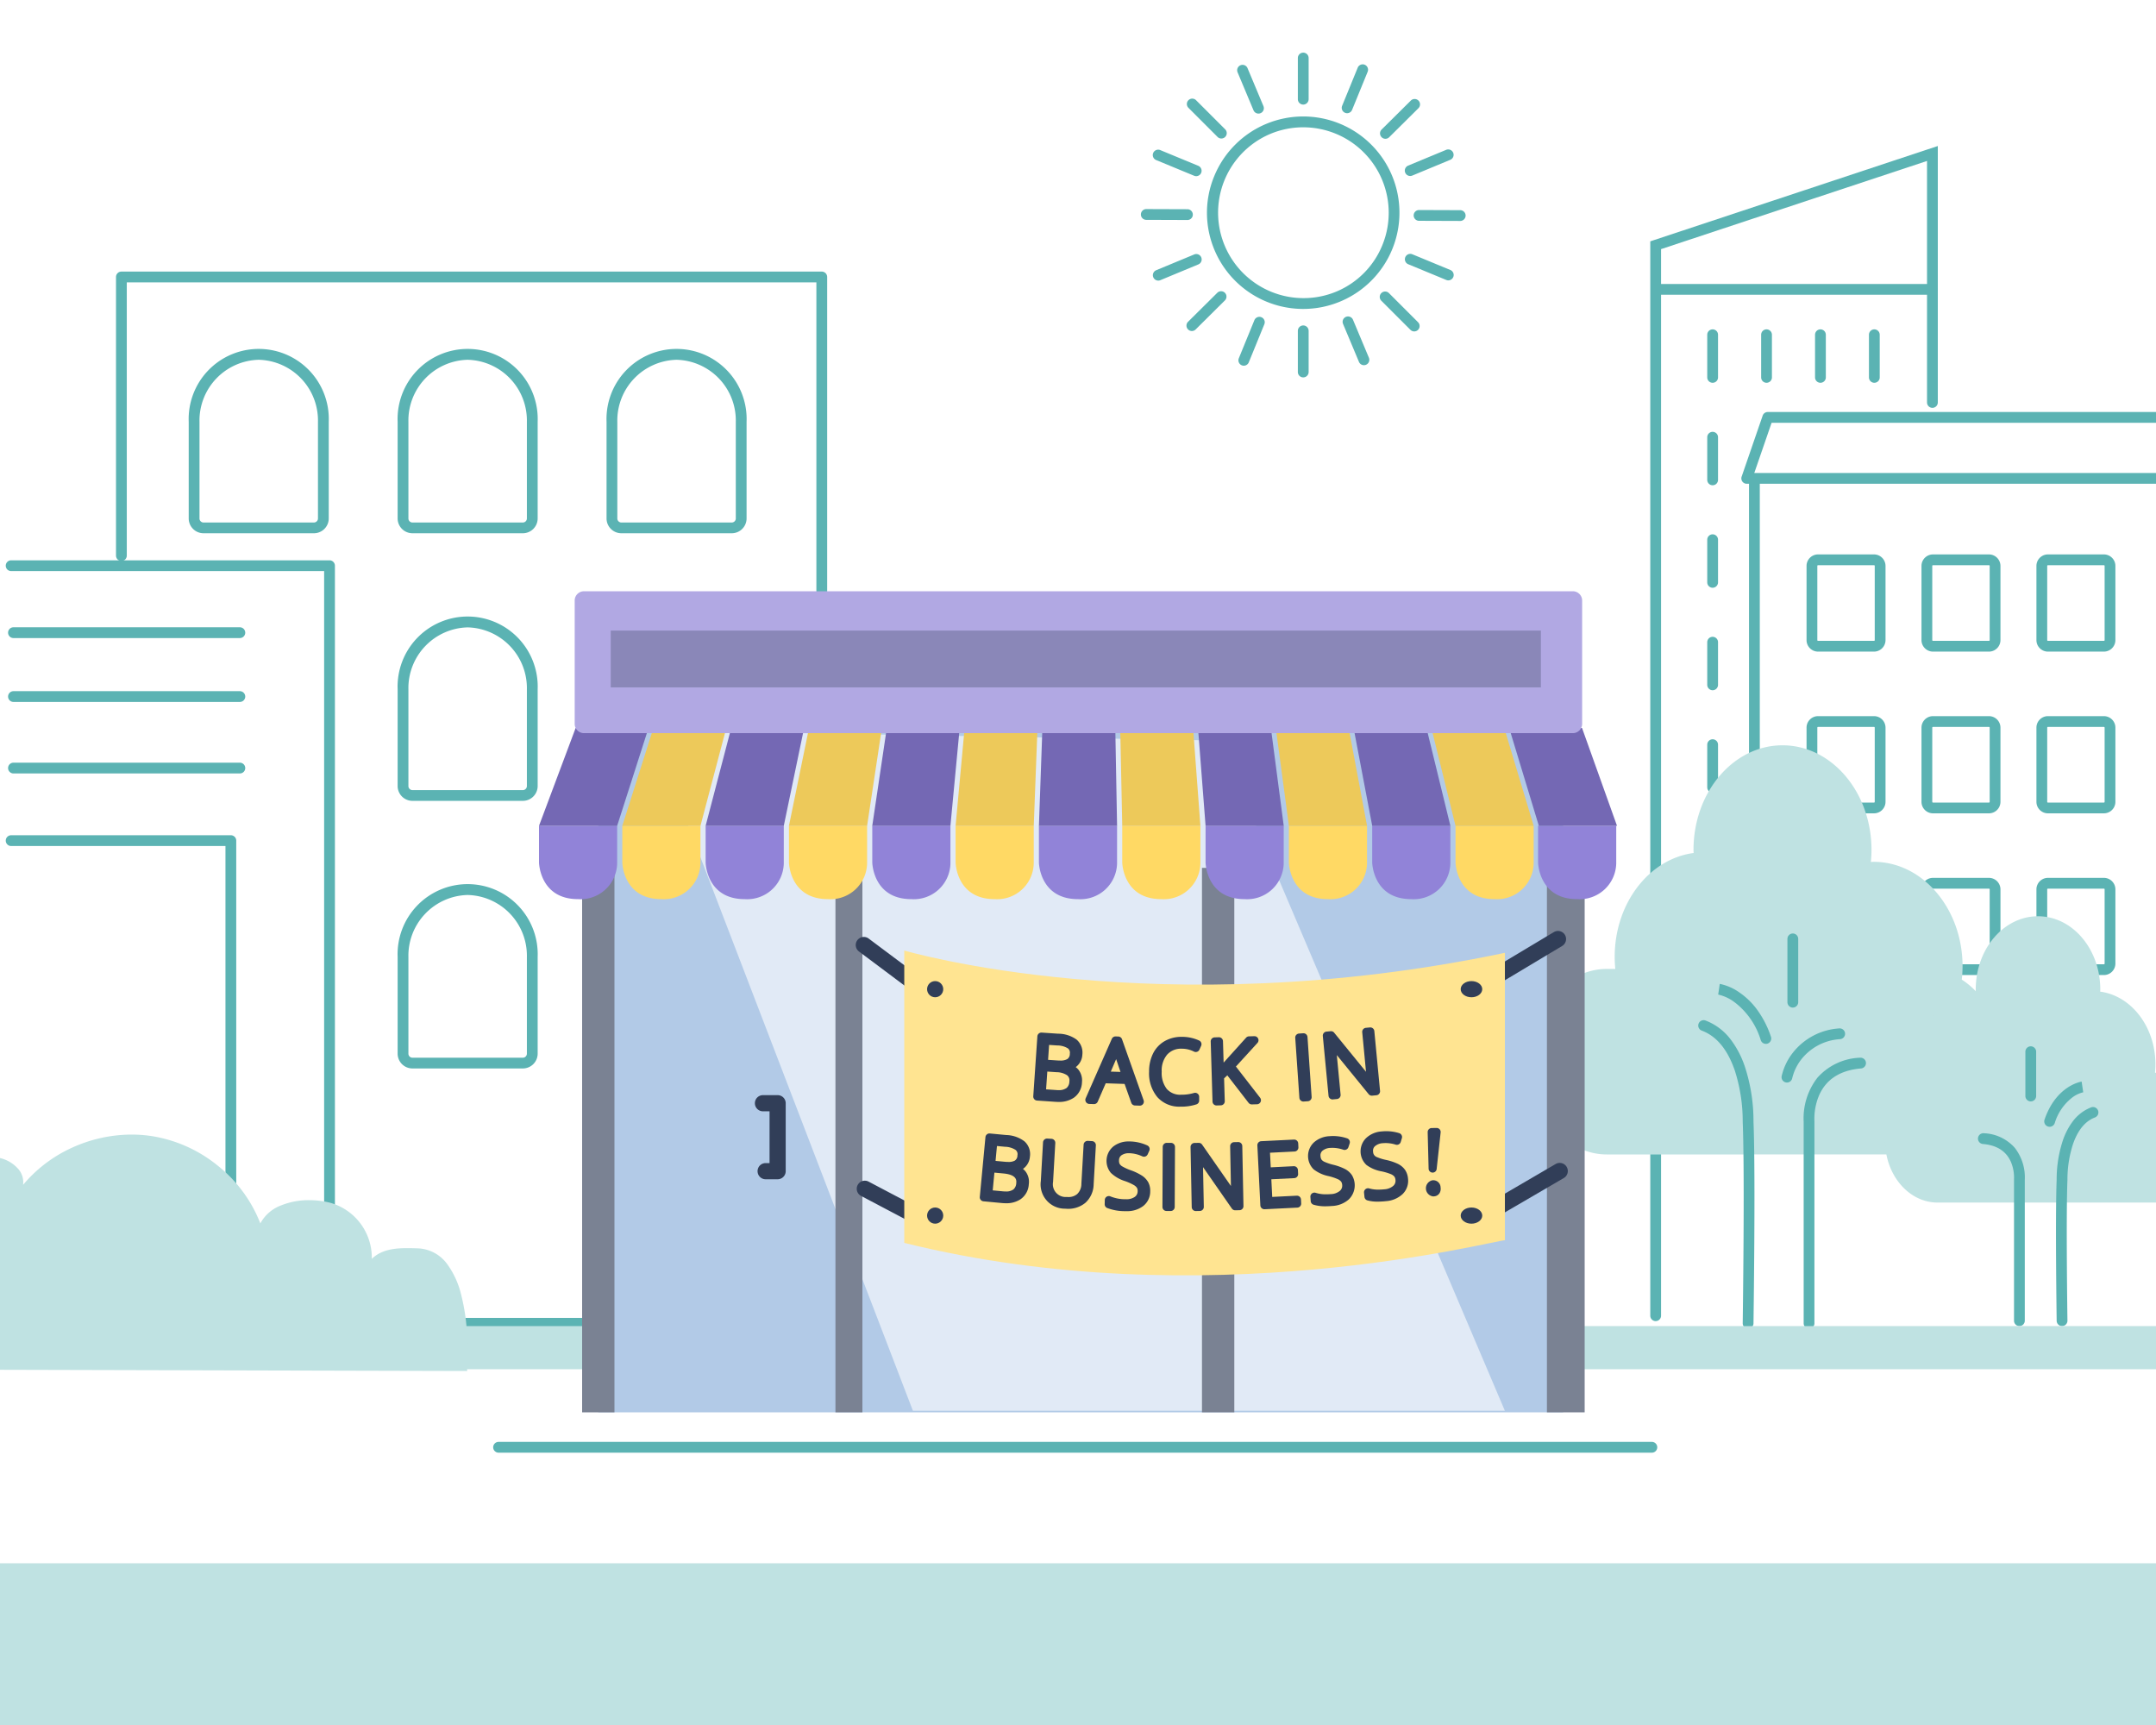 <svg xmlns="http://www.w3.org/2000/svg" xmlns:xlink="http://www.w3.org/1999/xlink" width="400" height="320" viewBox="0 0 400 320"><rect x="0" y="0" width="400" height="320" fill="#333333" stroke="none"/><defs><clipPath id="a"><rect width="200" height="31.754" fill="none"/></clipPath><clipPath id="c"><rect width="400" height="320"/></clipPath></defs><g id="b" clip-path="url(#c)"><rect width="400" height="320" fill="#fff"/><path d="M-1357.349-4619.759a1,1,0,0,1-1-1v-199.305l.685-.227,52.66-17.455v47.571a1,1,0,0,1-1,1,1,1,0,0,1-1-1v-44.8l-49.345,16.357v197.861A1,1,0,0,1-1357.349-4619.759Z" transform="translate(1664.523 4864.832)" fill="#5bb3b3"/><path d="M11.516,138.9H1.135A2.138,2.138,0,0,1-1,136.768V123.006a2.138,2.138,0,0,1,2.135-2.136H11.516a2.138,2.138,0,0,1,2.136,2.136v13.762A2.138,2.138,0,0,1,11.516,138.9ZM1.135,122.87a.134.134,0,0,0-.135.136v13.762a.134.134,0,0,0,.135.136H11.516a.135.135,0,0,0,.136-.136V123.006a.135.135,0,0,0-.136-.136Z" transform="translate(378.816 41.979)" fill="#5bb3b3"/><path d="M11.516,138.9H1.135A2.138,2.138,0,0,1-1,136.768V123.006a2.138,2.138,0,0,1,2.135-2.136H11.516a2.138,2.138,0,0,1,2.136,2.136v13.762A2.138,2.138,0,0,1,11.516,138.9ZM1.135,122.87a.134.134,0,0,0-.135.136v13.762a.134.134,0,0,0,.135.136H11.516a.135.135,0,0,0,.136-.136V123.006a.135.135,0,0,0-.136-.136Z" transform="translate(357.491 41.979)" fill="#5bb3b3"/><path d="M-1347.806-4798.823a1,1,0,0,1-1-1v-7.91a1,1,0,0,1,1-1,1,1,0,0,1,1,1v7.91A1,1,0,0,1-1347.806-4798.823Z" transform="translate(1665.55 4945.876)" fill="#5bb3b3"/><path d="M11.516,138.9H1.135A2.138,2.138,0,0,1-1,136.768V123.006a2.138,2.138,0,0,1,2.135-2.136H11.516a2.138,2.138,0,0,1,2.136,2.136v13.762A2.138,2.138,0,0,1,11.516,138.9ZM1.135,122.87a.134.134,0,0,0-.135.136v13.762a.134.134,0,0,0,.135.136H11.516a.135.135,0,0,0,.136-.136V123.006a.135.135,0,0,0-.136-.136Z" transform="translate(336.166 11.979)" fill="#5bb3b3"/><path d="M-1323.865-4674.068a1,1,0,0,1-1-1v-108.186a1,1,0,0,1,1-1,1,1,0,0,1,1,1v108.186A1,1,0,0,1-1323.865-4674.068Z" transform="translate(1649.357 4872.273)" fill="#5bb3b3"/><path d="M52.62,77.037H74.243c7.636,0,13.883-7.346,13.883-16.326V58.946c0-6.169-2.949-11.568-7.272-14.342A23.125,23.125,0,0,0,81,42.166C81,31.443,73.6,22.752,64.487,22.752c-.17,0-.335.022-.5.029.072-.733.117-1.475.117-2.23C64.1,9.828,56.708,1.137,47.59,1.137S31.08,9.828,31.08,20.551c0,.19.02.377.025.565-8.24,1.092-14.648,9.3-14.648,19.284,0,.752.045,1.491.116,2.22H15.02c-7.636,0-13.883,7.346-13.883,16.326v1.766c0,8.979,6.247,16.326,13.883,16.326H41.035" transform="translate(283.113 137.122)" fill="#bfe2e2"/><g transform="translate(-36.814 -17.509)"><path d="M35.116,90.961H35.1a1,1,0,0,1-.985-1.015c0-.274.4-27.483,0-37.345q0-.024,0-.047a30.912,30.912,0,0,0-1.441-9.4c-1.328-3.935-3.394-6.453-6.141-7.484a1,1,0,1,1,.7-1.873A10.6,10.6,0,0,1,31.9,37.332a17.622,17.622,0,0,1,2.668,5.179,32.444,32.444,0,0,1,1.546,10.033c.4,9.937,0,37.158,0,37.432A1,1,0,0,1,35.116,90.961Z" transform="translate(326.023 173.03)" fill="#5bb3b3"/><path d="M41.829,89.324a1,1,0,0,1-1-1V50.962a12.271,12.271,0,0,1,2.565-8.212,11.1,11.1,0,0,1,7.919-3.695,1,1,0,0,1,.166,1.993c-3.9.325-6.534,2.037-7.831,5.088a11.149,11.149,0,0,0-.823,4.7c0,.027,0,.057,0,.084v37.4A1,1,0,0,1,41.829,89.324Z" transform="translate(330.617 174.667)" fill="#5bb3b3"/><path d="M37.745,39.708a1,1,0,0,1-.946-.677,13.851,13.851,0,0,0-4.934-7.1,8.025,8.025,0,0,0-2.971-1.37H28.9l.293-1.978A9.716,9.716,0,0,1,32.9,30.219a13.526,13.526,0,0,1,3.087,2.97,18.313,18.313,0,0,1,2.7,5.2,1,1,0,0,1-.946,1.324Z" transform="translate(326.689 171.444)" fill="#5bb3b3"/><path d="M0,12.742a1,1,0,0,1-1-1V0A1,1,0,0,1,0-1,1,1,0,0,1,1,0V11.742A1,1,0,0,1,0,12.742Z" transform="translate(369.434 191.679)" fill="#5bb3b3"/><path d="M38.691,44.941a1,1,0,0,1-.985-1.181,11.015,11.015,0,0,1,1.888-4.106A11.9,11.9,0,0,1,48.373,34.9a1,1,0,1,1,.2,1.99,9.929,9.929,0,0,0-7.315,3.874,9.2,9.2,0,0,0-1.588,3.359A1,1,0,0,1,38.691,44.941Z" transform="translate(329.656 173.388)" fill="#5bb3b3"/></g><path d="M8.7,134.979H.857A1.86,1.86,0,0,1-1,133.121V122.728A1.86,1.86,0,0,1,.857,120.87H8.7a1.86,1.86,0,0,1,1.858,1.858v10.393A1.86,1.86,0,0,1,8.7,134.979Zm-7.7-2H8.555V122.87H1Z" transform="translate(371.665 62.019)" fill="#5bb3b3"/><path d="M25.982,54.247H10.851c-5.343,0-9.714-5.141-9.714-11.424V41.588A11.869,11.869,0,0,1,6.226,31.553a16.181,16.181,0,0,1-.1-1.706c0-7.5,5.172-13.585,11.552-13.585.119,0,.234.015.353.02-.05-.513-.082-1.032-.082-1.56,0-7.5,5.172-13.585,11.552-13.585S41.054,7.218,41.054,14.722c0,.133-.014.264-.017.4,5.766.764,10.25,6.51,10.25,13.494,0,.526-.031,1.043-.081,1.553h1.087c5.343,0,9.714,5.141,9.714,11.424v1.236c0,6.283-4.371,11.424-9.714,11.424h-18.2" transform="translate(348.607 168.835)" fill="#bfe2e2"/><g transform="translate(367.964 195.1)"><path d="M27.01,74.378a1,1,0,0,1-1-.985c0-.192-.278-19.236,0-26.2a23.014,23.014,0,0,1,1.1-7.111,12.628,12.628,0,0,1,1.914-3.712,7.71,7.71,0,0,1,3.4-2.573,1,1,0,0,1,.7,1.873c-1.834.688-3.219,2.387-4.118,5.052A21.313,21.313,0,0,0,28.01,47.2q0,.024,0,.047c-.278,6.893,0,25.924,0,26.115a1,1,0,0,1-.985,1.015Z" transform="translate(-12.404 -23.478)" fill="#5bb3b3"/><path d="M48.506,74.829a1,1,0,0,1-1-1V47.659q0-.043,0-.087a7.5,7.5,0,0,0-.561-3.165c-.864-2.013-2.62-3.143-5.22-3.36a1,1,0,0,1,.166-1.993,8.058,8.058,0,0,1,5.746,2.691,8.908,8.908,0,0,1,1.866,5.95V73.829A1,1,0,0,1,48.506,74.829Z" transform="translate(-41.811 -23.929)" fill="#5bb3b3"/><path d="M29.047,36.966a1,1,0,0,1-.946-1.324c2.151-6.285,6.693-7.027,6.886-7.055l.293,1.978h.009a5.381,5.381,0,0,0-1.984.929,9.425,9.425,0,0,0-3.312,4.8A1,1,0,0,1,29.047,36.966Z" transform="translate(-16.746 -23.04)" fill="#5bb3b3"/><path d="M0,9.217a1,1,0,0,1-1-1V0A1,1,0,0,1,0-1,1,1,0,0,1,1,0V8.217A1,1,0,0,1,0,9.217Z" transform="translate(8.802 0)" fill="#5bb3b3"/></g><path d="M-2305.864-3262.066a1,1,0,0,1-1-1v-125.582h-58.068a1,1,0,0,1-1-1,1,1,0,0,1,1-1h59.068a1,1,0,0,1,1,1v126.582A1,1,0,0,1-2305.864-3262.066Z" transform="translate(2367 3494.59)" fill="#5bb3b3"/><path d="M-2324.17-3319.085a1,1,0,0,1-1-1v-68.562h-39.761a1,1,0,0,1-1-1,1,1,0,0,1,1-1h40.761a1,1,0,0,1,1,1v69.562A1,1,0,0,1-2324.17-3319.085Z" transform="translate(2367 3545.59)" fill="#5bb3b3"/><path d="M42,1H0A1,1,0,0,1-1,0,1,1,0,0,1,0-1H42a1,1,0,0,1,1,1A1,1,0,0,1,42,1Z" transform="translate(2.5 129.217)" fill="#5bb3b3"/><path d="M42,1H0A1,1,0,0,1-1,0,1,1,0,0,1,0-1H42a1,1,0,0,1,1,1A1,1,0,0,1,42,1Z" transform="translate(2.5 117.365)" fill="#5bb3b3"/><path d="M42,1H0A1,1,0,0,1-1,0,1,1,0,0,1,0-1H42a1,1,0,0,1,1,1A1,1,0,0,1,42,1Z" transform="translate(2.5 142.482)" fill="#5bb3b3"/><path d="M42,1H0A1,1,0,0,1-1,0,1,1,0,0,1,0-1H42a1,1,0,0,1,1,1A1,1,0,0,1,42,1Z" transform="translate(80 245.482)" fill="#5bb3b3"/><path d="M213.968,1H0A1,1,0,0,1-1,0,1,1,0,0,1,0-1H213.968a1,1,0,0,1,1,1A1,1,0,0,1,213.968,1Z" transform="translate(92.5 268.482)" fill="#5bb3b3"/><path d="M-2214.537-3358.318a1,1,0,0,1-1-1v-57.3h-127.94v50.688a1,1,0,0,1-1,1,1,1,0,0,1-1-1v-51.688a1,1,0,0,1,1-1h129.94a1,1,0,0,1,1,1v58.3A1,1,0,0,1-2214.537-3358.318Z" transform="translate(2367 3469)" fill="#5bb3b3"/><path d="M377.933,133.928H357.38a2.752,2.752,0,0,1-2.712-2.785v-17.9a13,13,0,1,1,25.98,0v17.9A2.754,2.754,0,0,1,377.933,133.928Zm-10.275-32.179a11.265,11.265,0,0,0-10.99,11.5v17.9a.752.752,0,0,0,.712.785h20.553a.753.753,0,0,0,.715-.785v-17.9A11.265,11.265,0,0,0,367.658,101.749Z" transform="translate(-280.896 -35.006)" fill="#5bb3b3"/><path d="M377.933,133.928H357.38a2.752,2.752,0,0,1-2.712-2.785v-17.9a13,13,0,1,1,25.98,0v17.9A2.754,2.754,0,0,1,377.933,133.928Zm-10.275-32.179a11.265,11.265,0,0,0-10.99,11.5v17.9a.752.752,0,0,0,.712.785h20.553a.753.753,0,0,0,.715-.785v-17.9A11.265,11.265,0,0,0,367.658,101.749Z" transform="translate(-280.896 14.636)" fill="#5bb3b3"/><path d="M377.933,133.928H357.38a2.752,2.752,0,0,1-2.712-2.785v-17.9a13,13,0,1,1,25.98,0v17.9A2.754,2.754,0,0,1,377.933,133.928Zm-10.275-32.179a11.265,11.265,0,0,0-10.99,11.5v17.9a.752.752,0,0,0,.712.785h20.553a.753.753,0,0,0,.715-.785v-17.9A11.265,11.265,0,0,0,367.658,101.749Z" transform="translate(-280.896 64.278)" fill="#5bb3b3"/><path d="M377.933,133.928H357.38a2.752,2.752,0,0,1-2.712-2.785v-17.9a13,13,0,1,1,25.98,0v17.9A2.754,2.754,0,0,1,377.933,133.928Zm-10.275-32.179a11.265,11.265,0,0,0-10.99,11.5v17.9a.752.752,0,0,0,.712.785h20.553a.753.753,0,0,0,.715-.785v-17.9A11.265,11.265,0,0,0,367.658,101.749Z" transform="translate(-319.656 -35.006)" fill="#5bb3b3"/><path d="M377.933,133.928H357.38a2.752,2.752,0,0,1-2.712-2.785v-17.9a13,13,0,1,1,25.98,0v17.9A2.754,2.754,0,0,1,377.933,133.928Zm-10.275-32.179a11.265,11.265,0,0,0-10.99,11.5v17.9a.752.752,0,0,0,.712.785h20.553a.753.753,0,0,0,.715-.785v-17.9A11.265,11.265,0,0,0,367.658,101.749Z" transform="translate(-242.136 -35.006)" fill="#5bb3b3"/><path d="M16.857-1A17.852,17.852,0,0,1,29.484,29.484,17.857,17.857,0,1,1,9.906.4,17.746,17.746,0,0,1,16.857-1Zm0,33.714A15.857,15.857,0,0,0,28.069,5.644,15.857,15.857,0,0,0,5.644,28.069,15.753,15.753,0,0,0,16.857,32.714Z" transform="translate(219.765 48.595) rotate(-67.5)" fill="#5bb3b3"/><path d="M0,8.636a1,1,0,0,1-1-1V0A1,1,0,0,1,0-1,1,1,0,0,1,1,0V7.636A1,1,0,0,1,0,8.636Z" transform="translate(241.789 10.765)" fill="#5bb3b3"/><path d="M0,8.636a1,1,0,0,1-1-1V0A1,1,0,0,1,0-1,1,1,0,0,1,1,0V7.636A1,1,0,0,1,0,8.636Z" transform="translate(241.789 61.373)" fill="#5bb3b3"/><path d="M5.4,6.4a1,1,0,0,1-.707-.293l-5.4-5.4a1,1,0,0,1,0-1.414,1,1,0,0,1,1.414,0l5.4,5.4A1,1,0,0,1,5.4,6.4Z" transform="translate(221.197 19.295)" fill="#5bb3b3"/><path d="M5.4,6.4a1,1,0,0,1-.707-.293l-5.4-5.4a1,1,0,0,1,0-1.414,1,1,0,0,1,1.414,0l5.4,5.4A1,1,0,0,1,5.4,6.4Z" transform="translate(256.982 55.08)" fill="#5bb3b3"/><path d="M7.636,1.027h0L0,1A1,1,0,0,1-1,0,1,1,0,0,1,0-1l7.636.027a1,1,0,0,1,0,2Z" transform="translate(263.276 39.961)" fill="#5bb3b3"/><path d="M7.636,1.027h0L0,1A1,1,0,0,1-1,0,1,1,0,0,1,0-1l7.636.027a1,1,0,0,1,0,2Z" transform="translate(212.668 39.785)" fill="#5bb3b3"/><path d="M0,6.381a1,1,0,0,1-.71-.3,1,1,0,0,1,0-1.414L4.714-.71a1,1,0,0,1,1.414,0,1,1,0,0,1,0,1.414L.7,6.09A1,1,0,0,1,0,6.381Z" transform="translate(257.035 19.366)" fill="#5bb3b3"/><path d="M0,6.381a1,1,0,0,1-.71-.3,1,1,0,0,1,0-1.414L4.714-.71a1,1,0,0,1,1.414,0,1,1,0,0,1,0,1.414L.7,6.09A1,1,0,0,1,0,6.381Z" transform="translate(221.126 55.027)" fill="#5bb3b3"/><path d="M0,8.067a1,1,0,0,1-.378-.075,1,1,0,0,1-.547-1.3L1.966-.379a1,1,0,0,1,1.3-.547,1,1,0,0,1,.547,1.3L.925,7.445A1,1,0,0,1,0,8.067Z" transform="translate(249.928 12.935)" fill="#5bb3b3"/><path d="M0,8.067a1,1,0,0,1-.378-.075,1,1,0,0,1-.547-1.3L1.966-.379a1,1,0,0,1,1.3-.547,1,1,0,0,1,.547,1.3L.925,7.445A1,1,0,0,1,0,8.067Z" transform="translate(230.76 59.773)" fill="#5bb3b3"/><path d="M2.952,8.043a1,1,0,0,1-.923-.614L-.922.387A1,1,0,0,1-.387-.922,1,1,0,0,1,.922-.387L3.874,6.656a1,1,0,0,1-.922,1.387Z" transform="translate(230.531 13.029)" fill="#5bb3b3"/><path d="M2.952,8.043a1,1,0,0,1-.923-.614L-.922.387A1,1,0,0,1-.387-.922,1,1,0,0,1,.922-.387L3.874,6.656a1,1,0,0,1-.922,1.387Z" transform="translate(250.096 59.702)" fill="#5bb3b3"/><path d="M7.056,3.917a1,1,0,0,1-.382-.076L-.382.924A1,1,0,0,1-.924-.382,1,1,0,0,1,.382-.924L7.438,1.993a1,1,0,0,1-.382,1.924Z" transform="translate(261.647 48.093)" fill="#5bb3b3"/><path d="M7.056,3.917a1,1,0,0,1-.382-.076L-.382.924A1,1,0,0,1-.924-.382,1,1,0,0,1,.382-.924L7.438,1.993a1,1,0,0,1-.382,1.924Z" transform="translate(214.875 28.764)" fill="#5bb3b3"/><path d="M0,3.928a1,1,0,0,1-.924-.617A1,1,0,0,1-.383,2L6.668-.924a1,1,0,0,1,1.307.54A1,1,0,0,1,7.435.924L.383,3.851A1,1,0,0,1,0,3.928Z" transform="translate(261.635 28.721)" fill="#5bb3b3"/><path d="M0,3.928a1,1,0,0,1-.924-.617A1,1,0,0,1-.383,2L6.668-.924a1,1,0,0,1,1.307.54A1,1,0,0,1,7.435.924L.383,3.851A1,1,0,0,1,0,3.928Z" transform="translate(214.893 48.126)" fill="#5bb3b3"/><path d="M11.516,138.9H1.135A2.138,2.138,0,0,1-1,136.768V123.006a2.138,2.138,0,0,1,2.135-2.136H11.516a2.138,2.138,0,0,1,2.136,2.136v13.762A2.138,2.138,0,0,1,11.516,138.9ZM1.135,122.87a.134.134,0,0,0-.135.136v13.762a.134.134,0,0,0,.135.136H11.516a.135.135,0,0,0,.136-.136V123.006a.135.135,0,0,0-.136-.136Z" transform="translate(378.816 11.979)" fill="#5bb3b3"/><path d="M11.516,138.9H1.135A2.138,2.138,0,0,1-1,136.768V123.006a2.138,2.138,0,0,1,2.135-2.136H11.516a2.138,2.138,0,0,1,2.136,2.136v13.762A2.138,2.138,0,0,1,11.516,138.9ZM1.135,122.87a.134.134,0,0,0-.135.136v13.762a.134.134,0,0,0,.135.136H11.516a.135.135,0,0,0,.136-.136V123.006a.135.135,0,0,0-.136-.136Z" transform="translate(378.816 -18.021)" fill="#5bb3b3"/><path d="M11.516,138.9H1.135A2.138,2.138,0,0,1-1,136.768V123.006a2.138,2.138,0,0,1,2.135-2.136H11.516a2.138,2.138,0,0,1,2.136,2.136v13.762A2.138,2.138,0,0,1,11.516,138.9ZM1.135,122.87a.134.134,0,0,0-.135.136v13.762a.134.134,0,0,0,.135.136H11.516a.135.135,0,0,0,.136-.136V123.006a.135.135,0,0,0-.136-.136Z" transform="translate(357.491 11.979)" fill="#5bb3b3"/><path d="M11.516,138.9H1.135A2.138,2.138,0,0,1-1,136.768V123.006a2.138,2.138,0,0,1,2.135-2.136H11.516a2.138,2.138,0,0,1,2.136,2.136v13.762A2.138,2.138,0,0,1,11.516,138.9ZM1.135,122.87a.134.134,0,0,0-.135.136v13.762a.134.134,0,0,0,.135.136H11.516a.135.135,0,0,0,.136-.136V123.006a.135.135,0,0,0-.136-.136Z" transform="translate(357.491 -18.021)" fill="#5bb3b3"/><path d="M11.516,138.9H1.135A2.138,2.138,0,0,1-1,136.768V123.006a2.138,2.138,0,0,1,2.135-2.136H11.516a2.138,2.138,0,0,1,2.136,2.136v13.762A2.138,2.138,0,0,1,11.516,138.9ZM1.135,122.87a.134.134,0,0,0-.135.136v13.762a.134.134,0,0,0,.135.136H11.516a.135.135,0,0,0,.136-.136V123.006a.135.135,0,0,0-.136-.136Z" transform="translate(336.166 -18.021)" fill="#5bb3b3"/><path d="M-1314.57-4783.139h-75.93a1,1,0,0,1-.814-.419,1,1,0,0,1-.131-.907l3.9-11.315a1,1,0,0,1,.945-.674h72.026a1,1,0,0,1,1,1,1,1,0,0,1-1,1h-71.313l-3.214,9.315h74.527a1,1,0,0,1,1,1A1,1,0,0,1-1314.57-4783.139Z" transform="translate(1714.57 4872.883)" fill="#5bb3b3"/><path d="M-1306.376-4809.154h-50.973a1,1,0,0,1-1-1,1,1,0,0,1,1-1h50.973a1,1,0,0,1,1,1A1,1,0,0,1-1306.376-4809.154Z" transform="translate(1664.896 4863.832)" fill="#5bb3b3"/><path d="M-1347.806-4798.823a1,1,0,0,1-1-1v-7.91a1,1,0,0,1,1-1,1,1,0,0,1,1,1v7.91A1,1,0,0,1-1347.806-4798.823Z" transform="translate(1695.55 4869.832)" fill="#5bb3b3"/><path d="M-1347.806-4798.823a1,1,0,0,1-1-1v-7.91a1,1,0,0,1,1-1,1,1,0,0,1,1,1v7.91A1,1,0,0,1-1347.806-4798.823Z" transform="translate(1685.55 4869.832)" fill="#5bb3b3"/><path d="M-1347.806-4798.823a1,1,0,0,1-1-1v-7.91a1,1,0,0,1,1-1,1,1,0,0,1,1,1v7.91A1,1,0,0,1-1347.806-4798.823Z" transform="translate(1675.55 4869.832)" fill="#5bb3b3"/><path d="M-1347.806-4798.823a1,1,0,0,1-1-1v-7.91a1,1,0,0,1,1-1,1,1,0,0,1,1,1v7.91A1,1,0,0,1-1347.806-4798.823Z" transform="translate(1665.55 4869.832)" fill="#5bb3b3"/><path d="M-1347.806-4798.823a1,1,0,0,1-1-1v-7.91a1,1,0,0,1,1-1,1,1,0,0,1,1,1v7.91A1,1,0,0,1-1347.806-4798.823Z" transform="translate(1665.55 4888.843)" fill="#5bb3b3"/><path d="M-1347.806-4798.823a1,1,0,0,1-1-1v-7.91a1,1,0,0,1,1-1,1,1,0,0,1,1,1v7.91A1,1,0,0,1-1347.806-4798.823Z" transform="translate(1665.55 4907.854)" fill="#5bb3b3"/><path d="M-1347.806-4798.823a1,1,0,0,1-1-1v-7.91a1,1,0,0,1,1-1,1,1,0,0,1,1,1v7.91A1,1,0,0,1-1347.806-4798.823Z" transform="translate(1665.55 4926.865)" fill="#5bb3b3"/><rect width="400" height="30" transform="translate(0 290)" fill="#bfe2e2"/><rect width="400" height="8" transform="translate(0 246)" fill="#bfe2e2"/><path d="M383.256,43.86h0a54.893,54.893,0,0,0-.053-7.621,36.714,36.714,0,0,0-1.047-6.539,15.9,15.9,0,0,0-2.6-5.69,7.054,7.054,0,0,0-5.521-2.906c-.655-.021-1.247-.038-1.845-.038-2.266,0-4.823.237-6.609,1.994a10.578,10.578,0,0,0-7.679-10.4,15.639,15.639,0,0,0-3.917-.49,13.594,13.594,0,0,0-5.352,1.017,7.2,7.2,0,0,0-3.73,3.293,25.554,25.554,0,0,0-7.838-10.664,25.88,25.88,0,0,0-12.1-5.5A24.745,24.745,0,0,0,321.016,0a26.763,26.763,0,0,0-11.11,2.462,25.652,25.652,0,0,0-9.023,6.867,3.748,3.748,0,0,0-.768-2.8,6.455,6.455,0,0,0-5.057-2.341,5.723,5.723,0,0,0-1.738.259,10.447,10.447,0,0,0-4.363,2.894,32.44,32.44,0,0,0-3.3,4.3,8.665,8.665,0,0,0-7.326-3.974,7.919,7.919,0,0,0-2.506.4,8.487,8.487,0,0,0-4.607,3.9v31.6Z" transform="translate(-296.601 210.471)" fill="#bfe2e2"/><g transform="translate(0)"><rect width="179" height="127" transform="translate(111 135)" fill="#b2cae7"/><path d="M-2238.637-3325.615l48.445,126.188h109.829l-52.9-124.332Z" transform="translate(2359.564 3461.139)" fill="#fff" opacity="0.611"/><rect width="5" height="101" transform="translate(155 161)" fill="#7a8293"/><rect width="6" height="101" transform="translate(108 161)" fill="#7a8293"/><rect width="6" height="101" transform="translate(223 161)" fill="#7a8293"/><rect width="7" height="101" transform="translate(287 161)" fill="#7a8293"/><path d="M0,9.985a1.5,1.5,0,0,1-1.288-.73A1.5,1.5,0,0,1-.77,7.2L13.4-1.287a1.5,1.5,0,0,1,2.057.516,1.5,1.5,0,0,1-.516,2.057L.77,9.772A1.493,1.493,0,0,1,0,9.985Z" transform="translate(274.883 174.198)" fill="#313e58"/><path d="M9.853,8.873a1.493,1.493,0,0,1-.9-.3L-.9,1.2A1.5,1.5,0,0,1-1.2-.9,1.5,1.5,0,0,1,.9-1.2l9.854,7.373a1.5,1.5,0,0,1-.9,2.7Z" transform="translate(160.265 175.31)" fill="#313e58"/><path d="M8.553,6.009a1.493,1.493,0,0,1-.7-.173L-.7,1.327A1.5,1.5,0,0,1-1.327-.7,1.5,1.5,0,0,1,.7-1.327L9.254,3.182a1.5,1.5,0,0,1-.7,2.827Z" transform="translate(160.45 220.525)" fill="#313e58"/><path d="M0,9.3a1.5,1.5,0,0,1-1.3-.744,1.5,1.5,0,0,1,.54-2.051L12.618-1.3a1.5,1.5,0,0,1,2.051.54A1.5,1.5,0,0,1,14.13,1.3L.756,9.1A1.493,1.493,0,0,1,0,9.3Z" transform="translate(275.998 217.233)" fill="#313e58"/><path d="M44.019,103.322H41.795a1.5,1.5,0,0,1,0-3h.725V90.716H41.3a1.5,1.5,0,0,1,0-3h2.718a1.5,1.5,0,0,1,1.5,1.5v12.606A1.5,1.5,0,0,1,44.019,103.322Z" transform="translate(100.254 115.44)" fill="#313e58"/><g transform="translate(167.768 176.328)"><g transform="translate(0 0)"><g transform="translate(0 0)"><path d="M64.821,118.034V63.8s47.184,13.945,111.434.424v53.321C174.246,117.542,120.6,131.869,64.821,118.034Z" transform="translate(-64.821 -63.798)" fill="#ffe491"/></g><g transform="translate(14.761 15.02)"><path d="M105.8,104.753a2.679,2.679,0,0,1-1.081,2.184,4.245,4.245,0,0,1-2.743.745,8.535,8.535,0,0,1-3.118-.528l.019-.778a7.9,7.9,0,0,0,3.056.588,3.443,3.443,0,0,0,2.191-.573,1.994,1.994,0,0,0,.846-1.627,1.907,1.907,0,0,0-.241-1.054,2.421,2.421,0,0,0-.849-.78,10.577,10.577,0,0,0-1.748-.784,6.071,6.071,0,0,1-2.325-1.329,2.719,2.719,0,0,1,.425-3.846,3.9,3.9,0,0,1,2.538-.724,7.374,7.374,0,0,1,2.932.67l-.3.663a6.908,6.908,0,0,0-2.636-.648,3.117,3.117,0,0,0-1.979.522,1.865,1.865,0,0,0-.77,1.536,2.016,2.016,0,0,0,.2,1.018,2.073,2.073,0,0,0,.717.732,10.064,10.064,0,0,0,1.732.8,9.517,9.517,0,0,1,1.936.923,2.786,2.786,0,0,1,.932.984A2.61,2.61,0,0,1,105.8,104.753Z" transform="translate(-75.684 -75.103)" fill="#ffe491"/><path d="M102.152,108.434l-.2,0a9.143,9.143,0,0,1-3.4-.592.75.75,0,0,1-.446-.7l.019-.778a.75.75,0,0,1,1.06-.664,7.217,7.217,0,0,0,2.764.521l.129,0a2.646,2.646,0,0,0,1.6-.427,1.253,1.253,0,0,0,.543-1.044,1.19,1.19,0,0,0-.131-.644,1.743,1.743,0,0,0-.6-.528,9.944,9.944,0,0,0-1.619-.722,6.689,6.689,0,0,1-2.621-1.528,3.467,3.467,0,0,1,.524-4.946,4.577,4.577,0,0,1,2.847-.881l.165,0a8.154,8.154,0,0,1,3.228.739.75.75,0,0,1,.37.989l-.3.663a.75.75,0,0,1-.99.377,6.2,6.2,0,0,0-2.35-.583h-.106a2.333,2.333,0,0,0-1.407.376,1.114,1.114,0,0,0-.466.951,1.329,1.329,0,0,0,.109.643l0,0a1.364,1.364,0,0,0,.467.458,9.1,9.1,0,0,0,1.584.726,10.105,10.105,0,0,1,2.092,1A3.534,3.534,0,0,1,106.2,103.1a3.359,3.359,0,0,1,.354,1.675,3.41,3.41,0,0,1-1.378,2.762A4.892,4.892,0,0,1,102.152,108.434Z" transform="translate(-75.684 -75.103)" fill="#313e58"/><rect width="0.778" height="11.139" transform="translate(58.524 1.132) rotate(-3.948)" fill="#ffe491"/><path d="M0-.75H.778a.75.75,0,0,1,.75.75V11.139a.75.75,0,0,1-.75.75H0a.75.75,0,0,1-.75-.75V0A.75.75,0,0,1,0-.75Z" transform="translate(58.524 1.132) rotate(-3.948)" fill="#313e58"/><g transform="translate(0 0)"><path d="M79.114,94.924l3.039.288a5.221,5.221,0,0,1,2.953.983,2.441,2.441,0,0,1,.765,2.2,2.306,2.306,0,0,1-.739,1.55,2.888,2.888,0,0,1-1.8.661l-.006.046a3.357,3.357,0,0,1,1.874,1.022,2.443,2.443,0,0,1,.458,1.845,2.874,2.874,0,0,1-1.238,2.264,4.463,4.463,0,0,1-2.96.554l-3.4-.32Zm.241,5.7L78.9,105.4l2.61.247q3.078.289,3.316-2.212.214-2.285-3.031-2.591Zm.066-.684,2.441.231a3.905,3.905,0,0,0,2.322-.3,1.89,1.89,0,0,0,.863-1.56,1.758,1.758,0,0,0-.649-1.683,4.578,4.578,0,0,0-2.338-.727l-2.238-.21Z" transform="translate(-78.065 -75.254)" fill="#ffe491"/><path d="M79.114,94.174q.035,0,.071,0l3.039.288A5.859,5.859,0,0,1,85.6,95.631a3.174,3.174,0,0,1,1.016,2.832,3.044,3.044,0,0,1-.982,2.036,2.925,2.925,0,0,1-.312.245,2.908,2.908,0,0,1,.465.457,3.169,3.169,0,0,1,.621,2.387A3.6,3.6,0,0,1,84.84,106.4a4.732,4.732,0,0,1-2.675.715c-.247,0-.507-.013-.773-.038l-3.4-.32a.75.75,0,0,1-.676-.817l1.049-11.091a.75.75,0,0,1,.747-.679Zm3.472,5.278a2.38,2.38,0,0,0,1.212-.235,1.13,1.13,0,0,0,.5-.988,1,1,0,0,0-.356-1.015,3.8,3.8,0,0,0-1.955-.577L80.5,96.5l-.26,2.76,1.694.16C82.165,99.441,82.385,99.452,82.585,99.452Zm-.464,5.479a2.251,2.251,0,0,0,1.446-.388,1.641,1.641,0,0,0,.514-1.175c.043-.459.144-1.536-2.356-1.774l-1.7-.159-.311,3.292,1.864.177C81.772,104.922,81.953,104.931,82.122,104.931Z" transform="translate(-78.065 -75.254)" fill="#313e58"/><path d="M96.935,96.243l-.41,7.2a3.994,3.994,0,0,1-1.283,2.933,4.259,4.259,0,0,1-3.157.9,3.765,3.765,0,0,1-3.864-4.341l.409-7.165.784.045-.411,7.2a3.106,3.106,0,0,0,3.214,3.588,3.05,3.05,0,0,0,3.529-3.126l.415-7.271Z" transform="translate(-76.903 -75.157)" fill="#ffe491"/><path d="M88.628,95.019h.043l.784.045a.75.75,0,0,1,.706.792l-.411,7.2a2.369,2.369,0,0,0,2.509,2.8c.089.005.177.008.262.008a2.444,2.444,0,0,0,1.707-.555A2.578,2.578,0,0,0,95,103.427l.415-7.27a.75.75,0,0,1,.791-.706l.776.043a.75.75,0,0,1,.707.792l-.41,7.2a4.733,4.733,0,0,1-1.54,3.457,5,5,0,0,1-3.692,1.085,4.507,4.507,0,0,1-4.57-5.133l.409-7.165A.75.75,0,0,1,88.628,95.019Z" transform="translate(-76.903 -75.157)" fill="#313e58"/><rect width="11.139" height="0.777" transform="translate(33.888 32.549) rotate(-89.736)" fill="#ffe491"/><path d="M0-.75H11.139a.75.75,0,0,1,.75.75V.777a.75.75,0,0,1-.75.75H0A.75.75,0,0,1-.75.777V0A.75.75,0,0,1,0-.75Z" transform="translate(33.888 32.549) rotate(-89.736)" fill="#313e58"/><path d="M121.466,107.494l-.785.016-6.791-9.759h-.061q.129,1.764.145,2.664l.14,7.221-.748.016-.216-11.137.778-.014,6.782,9.743h.046q-.1-1.369-.119-2.6l-.143-7.267.753-.016Z" transform="translate(-74.047 -75.09)" fill="#ffe491"/><path d="M113.367,108.4a.75.75,0,0,1-.75-.735L112.4,96.53a.75.75,0,0,1,.736-.764l.778-.014a.75.75,0,0,1,.63.321l5.345,7.679q0-.049,0-.1l-.143-7.266a.75.75,0,0,1,.734-.765l.753-.016a.75.75,0,0,1,.765.735l.218,11.137a.75.75,0,0,1-.735.765l-.785.016a.75.75,0,0,1-.631-.321l-5.345-7.681q0,.075,0,.145l.14,7.22a.75.75,0,0,1-.734.764l-.748.016Z" transform="translate(-74.047 -75.09)" fill="#313e58"/><path d="M130.9,107.06l-6.08.3-.554-11.124,6.08-.3.036.716-5.3.263.21,4.208,5.008-.25.035.717-5.006.249.237,4.771,5.3-.264Z" transform="translate(-72.774 -75.138)" fill="#ffe491"/><path d="M124.824,108.112a.75.75,0,0,1-.748-.713l-.554-11.124a.75.75,0,0,1,.712-.786l6.08-.3a.75.75,0,0,1,.786.712l.036.716a.75.75,0,0,1-.712.786l-4.555.226.135,2.71,4.258-.212a.75.75,0,0,1,.786.713l.035.717a.75.75,0,0,1-.712.785l-4.257.211.163,3.273,4.555-.227a.75.75,0,0,1,.786.712l.036.716a.75.75,0,0,1-.712.786l-6.08.3Z" transform="translate(-72.774 -75.138)" fill="#313e58"/><path d="M139.865,103.528a2.668,2.668,0,0,1-.853,2.281,4.252,4.252,0,0,1-2.654,1.022,8.5,8.5,0,0,1-3.156-.21l-.059-.775a7.9,7.9,0,0,0,3.1.274,3.429,3.429,0,0,0,2.12-.794,1.991,1.991,0,0,0,.677-1.705,1.91,1.91,0,0,0-.347-1.024,2.444,2.444,0,0,0-.924-.69,10.645,10.645,0,0,0-1.819-.6,6.068,6.068,0,0,1-2.449-1.086,2.719,2.719,0,0,1,.031-3.868,3.894,3.894,0,0,1,2.451-.979,7.368,7.368,0,0,1,2.985.367l-.23.69a6.889,6.889,0,0,0-2.687-.374,3.119,3.119,0,0,0-1.917.72,1.867,1.867,0,0,0-.61,1.606,2.043,2.043,0,0,0,.3.993,2.072,2.072,0,0,0,.788.654,10.114,10.114,0,0,0,1.806.622,9.517,9.517,0,0,1,2.02.719,2.822,2.822,0,0,1,1.026.884A2.616,2.616,0,0,1,139.865,103.528Z" transform="translate(-71.808 -75.205)" fill="#ffe491"/><path d="M135.221,107.629a7.281,7.281,0,0,1-2.252-.294.75.75,0,0,1-.515-.656l-.059-.775a.75.75,0,0,1,.988-.768,6.165,6.165,0,0,0,1.949.272c.27,0,.557-.012.854-.035a2.729,2.729,0,0,0,1.671-.6,1.251,1.251,0,0,0,.435-1.094,1.2,1.2,0,0,0-.2-.629,1.761,1.761,0,0,0-.647-.465,10,10,0,0,0-1.684-.552A6.688,6.688,0,0,1,133,100.781a3.468,3.468,0,0,1,.019-4.973,4.639,4.639,0,0,1,2.907-1.18,8.148,8.148,0,0,1,3.286.4.75.75,0,0,1,.468.946l-.23.69a.75.75,0,0,1-.946.476,6.178,6.178,0,0,0-2.395-.339,2.418,2.418,0,0,0-1.47.527,1.116,1.116,0,0,0-.367.994,1.35,1.35,0,0,0,.176.633,1.376,1.376,0,0,0,.511.406,9.141,9.141,0,0,0,1.653.563,10.092,10.092,0,0,1,2.182.783,3.572,3.572,0,0,1,1.294,1.127,3.663,3.663,0,0,1-.568,4.522,5,5,0,0,1-3.105,1.219C135.993,107.612,135.59,107.629,135.221,107.629Z" transform="translate(-71.808 -75.205)" fill="#313e58"/><path d="M148.748,102.632a2.669,2.669,0,0,1-.79,2.3,4.253,4.253,0,0,1-2.624,1.094,8.547,8.547,0,0,1-3.162-.123l-.081-.773a7.942,7.942,0,0,0,3.107.189,3.439,3.439,0,0,0,2.1-.851,1.991,1.991,0,0,0,.629-1.723,1.917,1.917,0,0,0-.373-1.014,2.44,2.44,0,0,0-.943-.663,10.688,10.688,0,0,0-1.834-.552A6.047,6.047,0,0,1,142.3,99.5a2.716,2.716,0,0,1-.075-3.867,3.886,3.886,0,0,1,2.423-1.047,7.4,7.4,0,0,1,2.995.286l-.212.7a6.853,6.853,0,0,0-2.7-.3,3.1,3.1,0,0,0-1.9.771,1.868,1.868,0,0,0-.566,1.622,1.794,1.794,0,0,0,1.133,1.616,10,10,0,0,0,1.822.573,9.451,9.451,0,0,1,2.037.665,2.791,2.791,0,0,1,1.05.855A2.615,2.615,0,0,1,148.748,102.632Z" transform="translate(-70.807 -75.297)" fill="#ffe491"/><path d="M143.894,106.861a6.827,6.827,0,0,1-1.934-.235.75.75,0,0,1-.533-.641l-.081-.773a.75.75,0,0,1,.965-.8,5.9,5.9,0,0,0,1.71.221,10.773,10.773,0,0,0,1.1-.061,2.738,2.738,0,0,0,1.655-.645,1.251,1.251,0,0,0,.4-1.106,1.2,1.2,0,0,0-.214-.624,1.764,1.764,0,0,0-.657-.444,10.047,10.047,0,0,0-1.7-.507,6.667,6.667,0,0,1-2.8-1.179A3.465,3.465,0,0,1,141.7,95.1a4.632,4.632,0,0,1,2.873-1.26,8.8,8.8,0,0,1,.9-.047,8.041,8.041,0,0,1,2.4.363.75.75,0,0,1,.494.934l-.212.7a.75.75,0,0,1-.933.5,6.14,6.14,0,0,0-2.4-.272,2.408,2.408,0,0,0-1.455.566,1.117,1.117,0,0,0-.34,1,1.062,1.062,0,0,0,.714,1.018,9.019,9.019,0,0,0,1.67.519,10.044,10.044,0,0,1,2.2.726,3.541,3.541,0,0,1,1.324,1.092,3.36,3.36,0,0,1,.567,1.616,3.437,3.437,0,0,1-1.012,2.916,5,5,0,0,1-3.07,1.3A14.88,14.88,0,0,1,143.894,106.861Z" transform="translate(-70.807 -75.297)" fill="#313e58"/><path d="M152.627,94.018l.172,6.717L153.533,94Z" transform="translate(-69.527 -75.359)" fill="#ffe491"/><path d="M153.533,93.254a.75.75,0,0,1,.746.831l-.734,6.732a.75.75,0,0,1-1.5-.062l-.172-6.717a.75.75,0,0,1,.738-.769l.906-.014Z" transform="translate(-69.527 -75.359)" fill="#313e58"/><path d="M153.559,103.38q-.094-.741-.713-.663t-.513.817q.094.741.7.664Q153.651,104.121,153.559,103.38Z" transform="translate(-69.562 -74.362)" fill="#ffe491"/><path d="M152.959,101.959a1.349,1.349,0,0,1,1.344,1.327,1.578,1.578,0,0,1-.2,1.076,1.3,1.3,0,0,1-.98.581,1.606,1.606,0,0,1-.2.013,1.516,1.516,0,0,1-.169-2.983A1.647,1.647,0,0,1,152.959,101.959Z" transform="translate(-69.562 -74.362)" fill="#313e58"/><path d="M87.729,78.131l3.048.207a5.212,5.212,0,0,1,2.977.907,2.441,2.441,0,0,1,.821,2.179,2.3,2.3,0,0,1-.7,1.567A2.882,2.882,0,0,1,92.1,83.7l0,.046a3.364,3.364,0,0,1,1.9.974,2.458,2.458,0,0,1,.5,1.832,2.882,2.882,0,0,1-1.18,2.295,4.473,4.473,0,0,1-2.945.631l-3.406-.233Zm.39,5.684-.328,4.8,2.615.178q3.086.211,3.258-2.3.155-2.289-3.1-2.51Zm.047-.683,2.447.166a3.911,3.911,0,0,0,2.313-.364,1.889,1.889,0,0,0,.821-1.581,1.76,1.76,0,0,0-.691-1.666,4.571,4.571,0,0,0-2.357-.664l-2.241-.154Z" transform="translate(-77.045 -77.177)" fill="#ffe491"/><path d="M87.728,77.381l.052,0,3.048.207a5.845,5.845,0,0,1,3.406,1.08,3.175,3.175,0,0,1,1.089,2.806,3.036,3.036,0,0,1-.93,2.059,2.924,2.924,0,0,1-.3.253,2.916,2.916,0,0,1,.477.445,3.188,3.188,0,0,1,.682,2.37,3.609,3.609,0,0,1-1.5,2.856,4.854,4.854,0,0,1-2.853.787c-.186,0-.379-.007-.576-.02l-3.406-.233a.75.75,0,0,1-.7-.8l.76-11.112A.75.75,0,0,1,87.728,77.381Zm3.439,5.187a2.567,2.567,0,0,0,1.358-.269,1.126,1.126,0,0,0,.473-1,1.006,1.006,0,0,0-.383-1.008,3.8,3.8,0,0,0-1.967-.523l-1.494-.1-.189,2.767,1.7.115C90.841,82.562,91.01,82.568,91.168,82.568Zm-.3,5.488a2.407,2.407,0,0,0,1.54-.406,1.623,1.623,0,0,0,.508-1.209A1.209,1.209,0,0,0,92.5,85.3a3.646,3.646,0,0,0-1.979-.572l-1.7-.117-.225,3.3,1.866.127C90.6,88.052,90.737,88.057,90.867,88.057Z" transform="translate(-77.045 -77.177)" fill="#313e58"/><path d="M102.7,86.1,98.18,85.95l-1.686,3.877-.86-.03,4.854-11.027.495.017,4.01,11.325-.876-.029Zm-4.217-.844,3.982.134-1.381-4.064q-.174-.48-.412-1.325a12.045,12.045,0,0,1-.494,1.31Z" transform="translate(-76.053 -77.104)" fill="#ffe491"/><path d="M104.992,90.861h-.025l-.876-.029a.75.75,0,0,1-.682-.5l-1.242-3.5-3.5-.118-1.483,3.41a.75.75,0,0,1-.714.45l-.86-.03a.75.75,0,0,1-.66-1.052L99.8,78.468a.75.75,0,0,1,.712-.447l.495.017a.75.75,0,0,1,.682.5l4.01,11.325a.75.75,0,0,1-.707,1Zm-5.384-6.315,1.8.06-.807-2.374Z" transform="translate(-76.053 -77.104)" fill="#313e58"/><path d="M111.6,79.542a4.2,4.2,0,0,0-3.3,1.336,5.293,5.293,0,0,0-1.209,3.67,5.506,5.506,0,0,0,1.13,3.7,4.05,4.05,0,0,0,3.244,1.322,8.8,8.8,0,0,0,2.576-.354v.685a8.4,8.4,0,0,1-2.758.386,4.7,4.7,0,0,1-3.694-1.521,6.16,6.16,0,0,1-1.343-4.237,6.671,6.671,0,0,1,.648-2.994,4.662,4.662,0,0,1,1.855-2,5.468,5.468,0,0,1,2.809-.7,6.757,6.757,0,0,1,2.917.614l-.313.7A5.645,5.645,0,0,0,111.6,79.542Z" transform="translate(-74.838 -77.096)" fill="#ffe491"/><path d="M111.548,78.09h.008a7.528,7.528,0,0,1,3.237.687.75.75,0,0,1,.363.983l-.313.7a.75.75,0,0,1-1.021.364,4.929,4.929,0,0,0-2.223-.533h-.01a3.455,3.455,0,0,0-2.732,1.088,4.54,4.54,0,0,0-1.017,3.17,4.82,4.82,0,0,0,.95,3.216,3.31,3.31,0,0,0,2.675,1.06h.013a8.089,8.089,0,0,0,2.345-.322.75.75,0,0,1,.968.719v.685a.75.75,0,0,1-.5.706,9.147,9.147,0,0,1-2.993.428h-.015a5.434,5.434,0,0,1-4.254-1.773,6.9,6.9,0,0,1-1.532-4.736,7.44,7.44,0,0,1,.726-3.327,5.422,5.422,0,0,1,2.149-2.312A6.227,6.227,0,0,1,111.548,78.09Z" transform="translate(-74.838 -77.096)" fill="#313e58"/><path d="M124.326,89.86l-.952.028-4.449-5.751-1.446,1.354.137,4.57-.777.023-.333-11.134.777-.023.173,5.788,1.2-1.271,4.227-4.684.99-.029-4.42,4.841Z" transform="translate(-73.663 -77.108)" fill="#ffe491"/><path d="M116.84,90.834a.75.75,0,0,1-.75-.728l-.333-11.134a.75.75,0,0,1,.727-.772l.777-.023a.75.75,0,0,1,.772.727l.119,3.976,4.172-4.623a.75.75,0,0,1,.535-.247l.99-.029a.75.75,0,0,1,.576,1.255l-3.994,4.375,4.489,5.789a.75.75,0,0,1-.571,1.209l-.952.028a.75.75,0,0,1-.615-.291l-3.945-5.1-.6.559.127,4.231a.75.75,0,0,1-.727.772l-.777.023Z" transform="translate(-73.663 -77.108)" fill="#313e58"/><path d="M144.287,88.362l-.781.075L136,79.221l-.061.006q.261,1.752.346,2.646l.688,7.19-.743.07-1.061-11.087.775-.074,7.5,9.2.046,0q-.2-1.359-.317-2.588l-.692-7.234.751-.071Z" transform="translate(-71.526 -77.275)" fill="#ffe491"/><path d="M136.225,89.882a.75.75,0,0,1-.746-.679l-1.061-11.087a.75.75,0,0,1,.676-.818l.775-.074a.75.75,0,0,1,.652.273l5.91,7.251-.009-.1-.692-7.234a.75.75,0,0,1,.676-.818l.751-.071a.75.75,0,0,1,.818.675l1.06,11.087a.75.75,0,0,1-.675.818l-.781.075a.75.75,0,0,1-.653-.273l-5.911-7.255q.008.075.014.145l.688,7.189a.75.75,0,0,1-.676.818l-.743.07Q136.261,89.882,136.225,89.882Z" transform="translate(-71.526 -77.275)" fill="#313e58"/></g></g></g><circle cx="1.5" cy="1.5" r="1.5" transform="translate(4.232 5.672)" fill="#313e58"/><ellipse cx="2" cy="1.5" rx="2" ry="1.5" transform="translate(103.232 5.672)" fill="#313e58"/><circle cx="1.5" cy="1.5" r="1.5" transform="translate(4.232 47.672)" fill="#313e58"/><ellipse cx="2" cy="1.5" rx="2" ry="1.5" transform="translate(103.232 47.672)" fill="#313e58"/></g><g transform="translate(100 135.039)"><g transform="translate(0 0)" clip-path="url(#a)"><path d="M14.5,18.559H0v6.816s.114,6.8,7.246,6.8A6.792,6.792,0,0,0,14.5,25.563Z" transform="translate(0 -0.417)" fill="#9183d8"/><path d="M20.32,0H6.8C4.082,7.262,2.721,10.894,0,18.156H14.5C16.826,10.894,17.991,7.262,20.32,0" transform="translate(0 0)" fill="#7468b4"/><path d="M30.063,18.559h-14.5v6.816s.114,6.8,7.245,6.8a6.791,6.791,0,0,0,7.252-6.609Z" transform="translate(-0.107 -0.417)" fill="#ffd964"/><path d="M34.858,0H21.34L15.564,18.156h14.5L34.858,0" transform="translate(-0.107 0)" fill="#edc95a"/><path d="M45.629,18.559h-14.5v6.816s.114,6.8,7.245,6.8a6.792,6.792,0,0,0,7.253-6.609Z" transform="translate(-0.213 -0.417)" fill="#9183d8"/><path d="M49.4,0H35.878l-4.75,18.156h14.5C47.135,10.894,47.889,7.262,49.4,0" transform="translate(-0.213 0)" fill="#7468b4"/><path d="M61.193,18.559h-14.5v6.816s.114,6.8,7.246,6.8a6.791,6.791,0,0,0,7.252-6.609Z" transform="translate(-0.32 -0.417)" fill="#ffd964"/><path d="M63.936,0H50.417L46.693,18.156h14.5C62.289,10.894,62.839,7.262,63.936,0" transform="translate(-0.32 0)" fill="#edc95a"/><path d="M76.758,18.559H62.26v6.816s.114,6.8,7.246,6.8a6.791,6.791,0,0,0,7.252-6.609Z" transform="translate(-0.426 -0.417)" fill="#9183d8"/><path d="M78.476,0H64.957l-2.7,18.156h14.5C77.445,10.894,77.789,7.262,78.476,0" transform="translate(-0.426 0)" fill="#7468b4"/><path d="M92.324,18.559h-14.5v6.816s.113,6.8,7.245,6.8a6.792,6.792,0,0,0,7.253-6.609Z" transform="translate(-0.533 -0.417)" fill="#ffd964"/><path d="M93.016,0H79.5L77.824,18.156h14.5c.277-7.262.416-10.894.693-18.156" transform="translate(-0.533 0)" fill="#edc95a"/><path d="M107.889,18.559h-14.5v6.816s.114,6.8,7.246,6.8a6.791,6.791,0,0,0,7.252-6.609Z" transform="translate(-0.64 -0.417)" fill="#9183d8"/><path d="M107.556,0H94.037c-.258,7.262-.388,10.894-.647,18.156h14.5c-.134-7.262-.2-10.894-.333-18.156" transform="translate(-0.64 0)" fill="#7468b4"/><path d="M123.454,18.559h-14.5v6.816s.114,6.8,7.246,6.8a6.791,6.791,0,0,0,7.252-6.609Z" transform="translate(-0.746 -0.417)" fill="#ffd964"/><path d="M122.093,0H108.574c.151,7.262.227,10.894.378,18.156h14.5c-.543-7.262-.815-10.894-1.359-18.156" transform="translate(-0.743 0)" fill="#edc95a"/><path d="M139.019,18.559h-14.5v6.816s.114,6.8,7.246,6.8a6.791,6.791,0,0,0,7.252-6.609Z" transform="translate(-0.853 -0.417)" fill="#9183d8"/><path d="M136.626,0H123.107l1.405,18.156h14.5c-.953-7.262-1.431-10.894-2.385-18.156" transform="translate(-0.843 0)" fill="#7468b4"/><path d="M154.584,18.559h-14.5v6.816s.114,6.8,7.246,6.8a6.791,6.791,0,0,0,7.252-6.609Z" transform="translate(-0.959 -0.417)" fill="#ffd964"/><path d="M151.158,0H137.639c.972,7.262,1.459,10.894,2.431,18.156h14.5C153.2,10.894,152.522,7.262,151.158,0" transform="translate(-0.943 0)" fill="#edc95a"/><path d="M170.149,18.559h-14.5v6.816s.114,6.8,7.246,6.8a6.791,6.791,0,0,0,7.252-6.609Z" transform="translate(-1.066 -0.417)" fill="#9183d8"/><path d="M165.69,0H152.171c1.383,7.262,2.075,10.894,3.457,18.156h14.5C168.352,10.894,167.465,7.262,165.69,0" transform="translate(-1.042 0)" fill="#7468b4"/><path d="M185.714,18.559h-14.5v6.816s.114,6.8,7.246,6.8a6.791,6.791,0,0,0,7.252-6.609Z" transform="translate(-1.172 -0.417)" fill="#ffd964"/><path d="M180.221,0H166.7l4.482,18.156h14.5L180.221,0" transform="translate(-1.142 0)" fill="#edc95a"/><path d="M201.137,18.559h-14.5v6.816s.114,6.8,7.246,6.8a6.791,6.791,0,0,0,7.252-6.609Z" transform="translate(-1.278 -0.417)" fill="#9183d8"/><path d="M194.752,0H181.234c2.2,7.262,3.306,10.894,5.509,18.156h14.5L194.752,0" transform="translate(-1.241 0)" fill="#7468b4"/></g></g><path d="M2368.775,3495.322a1.725,1.725,0,0,1-1.775-1.671v-22.979a1.726,1.726,0,0,1,1.775-1.672h183.358a1.727,1.727,0,0,1,1.776,1.672v22.979a1.726,1.726,0,0,1-1.776,1.671Z" transform="translate(-2260.377 -3359.318)" fill="#b1a8e3"/><path d="M26.191,20.695V10.156h172.57V20.695" transform="translate(87.119 106.821)" fill="#313e58" opacity="0.304"/></g></g></svg>